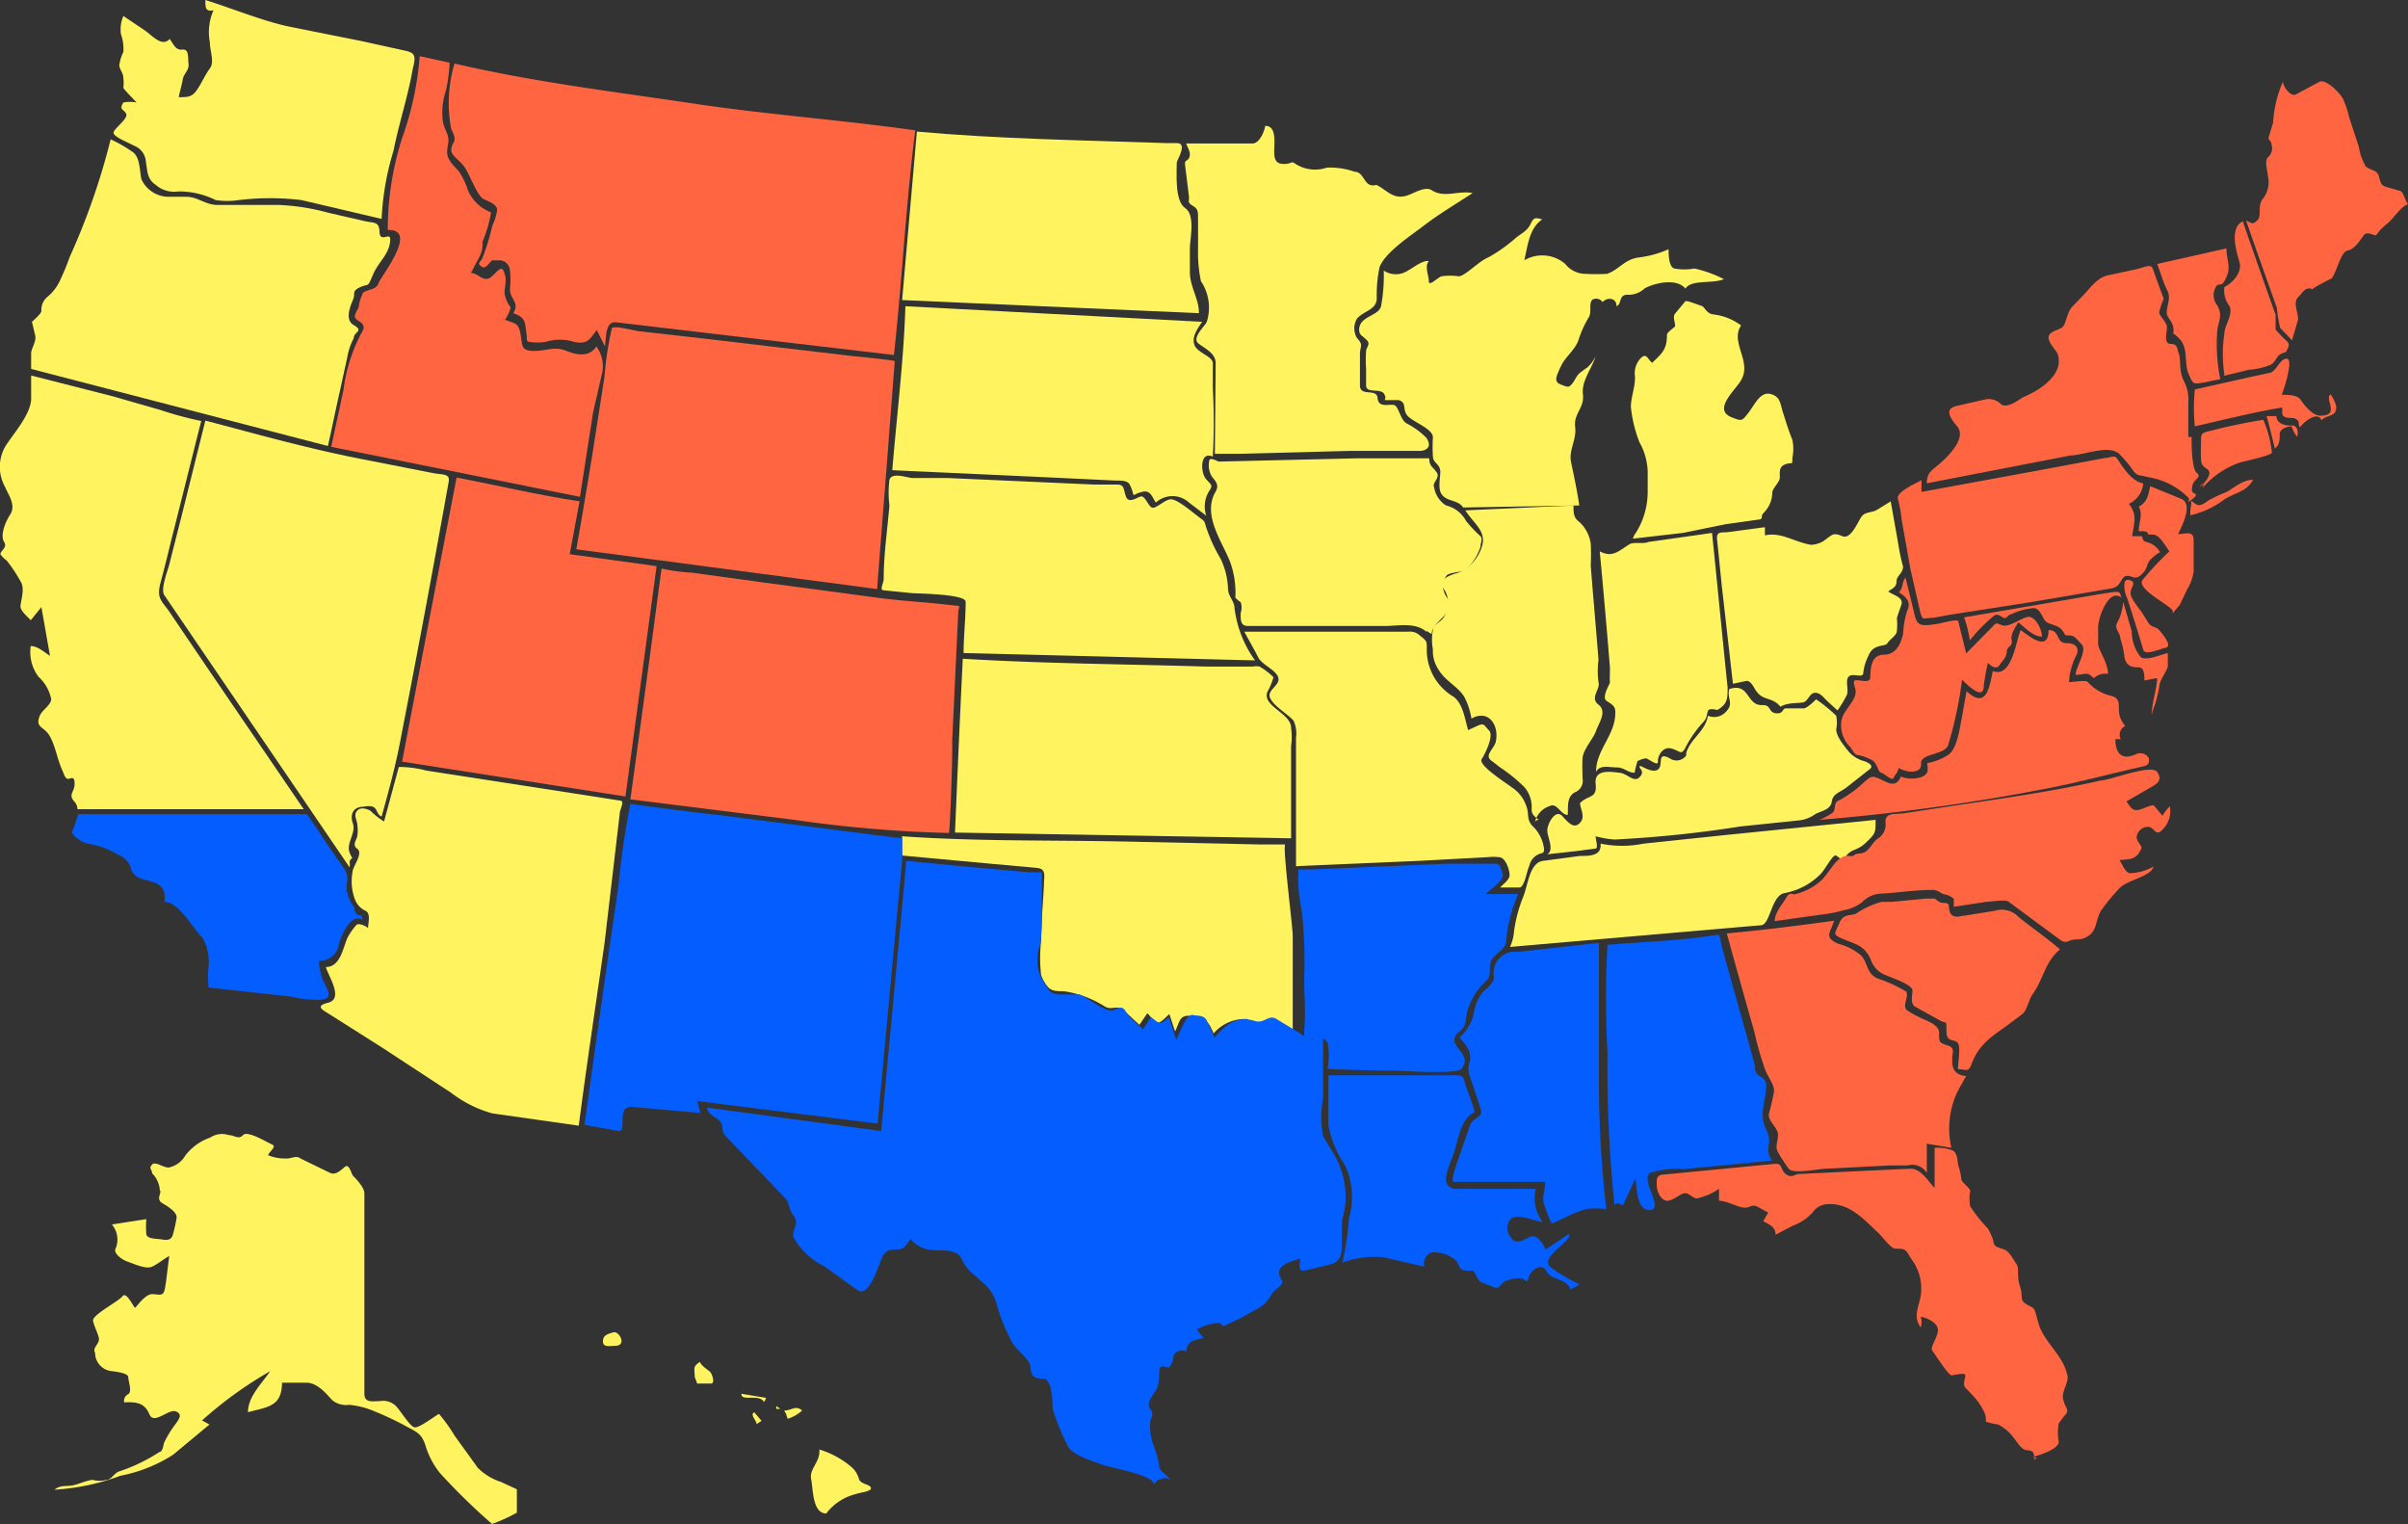 <svg id="circle" xmlns="http://www.w3.org/2000/svg" viewBox="0 0 58.75 37.18">
    <rect x="0" y="0" width="58.75" height="37.18" fill="#333333" stroke="none"/>
    <defs>
        <style>
            .cls-1 {
                fill: #fff460;
            }

            .cls-2 {
                fill: #ff6541;
            }

            .cls-3 {
                fill: #035dff;
            }

            .cls-4 {
                fill: #ff6541;
            }

            .cls-5 {
                fill: none;
            }
        </style>
    </defs>
    <g id="Group_1911" data-name="Group 1911">
        <path id="Path_1483" data-name="Path 1483" class="cls-1"
            d="M12,37.18a15.1,15.1,0,0,1-1.28-1.25,2,2,0,0,1-.35-.67c-.09-.28-.21-.33-.46-.46a7,7,0,0,0-.78-.37,2,2,0,0,0-.62-.16.54.54,0,0,1-.41-.11c-.11-.11-.33-.41-.61-.43H6.87c0,.59-.36.59-.83.72,0-.39.35-.71.54-1a9.73,9.73,0,0,0-1.66,1.2l.18.1-.89.74A3.68,3.68,0,0,1,2.93,36a5.58,5.58,0,0,1-1.61.34c.13-.11.26-.08.41-.1s.34-.12.52-.14a.65.65,0,0,0,.34,0c.11,0,.18-.15.29-.2a4.18,4.18,0,0,0,1-.48c.08,0,.09-.16.12-.24a2.6,2.6,0,0,1,.28-.45c.08-.12.17-.23,0-.3s-.53.33-.64.08-.25-.32-.62-.3a.18.18,0,0,1,.1-.2c.1-.07,0-.31,0-.41s-.25-.13-.38-.15A.45.45,0,0,1,2.31,33c-.08-.13.13-.22.09-.37s-.11-.27-.14-.41.62-.47.72-.6.28.3.31.28.24-.33.41-.33.27.07.31-.12.07-.54.11-.81c-.15.08-.27.19-.42.26s-.44-.07-.59-.12-.36-.21-.3-.32a.57.57,0,0,0-.09-.59l.84-.13a2.16,2.16,0,0,0,0,.36c0,.12.25.12.34.13s.26.07.31-.12a3.53,3.53,0,0,0,.09-.41c0-.13-.18-.25-.35-.35s0-.26-.06-.31a.65.65,0,0,0-.19-.42c0-.1-.09-.11,0-.21s.32.12.45.06a.6.6,0,0,0,.36-.28,1.3,1.3,0,0,1,.61-.44.51.51,0,0,1,.45-.06c.14,0,.24.12.35,0s.59.18.71.23-.07.17-.1.26a1.09,1.09,0,0,0,.47.08c.1,0,.23-.08.32,0l.72.35c.14.07.27-.07.37-.15s.16.19.19.22.28.27.28.43V34c0,.23.2.18.38.18a.44.44,0,0,1,.4.13c.12.13.34.5.45.51s.44-.24.59-.33a3.94,3.94,0,0,1,.38.53l.57.79a1.41,1.41,0,0,0,.56.34l.39.18v.57a4,4,0,0,1-.56.26C11.91,37.1,12.07,37.16,12,37.18Z"
            transform="translate(0.01)" />
        <path id="Path_1484" data-name="Path 1484" class="cls-1"
            d="M15,32.83c-.13,0-.3.05-.3-.11s.13-.18.26-.22S15.3,32.83,15,32.83Z" transform="translate(0.01)" />
        <path id="Path_1485" data-name="Path 1485" class="cls-1"
            d="M17.32,33.75H17l-.06-.16c0-.21-.06-.25.13-.37,0,.07.19.2.24.24S17.46,33.77,17.32,33.75Z"
            transform="translate(0.01)" />
        <path id="Path_1486" data-name="Path 1486" class="cls-1"
            d="M18.63,34.2c-.12-.21-.57,0-.55-.2l.6.1A.31.31,0,0,1,18.63,34.2Z" transform="translate(0.01)" />
        <path id="Path_1487" data-name="Path 1487" class="cls-1" d="M18.45,34.74c0-.09-.17-.22-.06-.29l.18.21Z"
            transform="translate(0.01)" />
        <path id="Path_1488" data-name="Path 1488" class="cls-1"
            d="M19.17,34.49l-.05-.08c.18,0,.29-.14.44,0a.94.94,0,0,1-.35.2A.56.56,0,0,1,19.17,34.49Zm-.24-.19.1.07h-.1Z"
            transform="translate(0.01)" />
        <path id="Path_1489" data-name="Path 1489" class="cls-1"
            d="M20.15,36.92c-.34,0-.32-.59-.37-.84s.23-.42.2-.72a2.16,2.16,0,0,1,.81.45.61.61,0,0,1,.16.28c.05.12.28.12.29.21s-.29.11-.38.15a1.28,1.28,0,0,0-.71.47Z"
            transform="translate(0.01)" />
        <path id="Path_1490" data-name="Path 1490" class="cls-1"
            d="M7.34,4.88a6.44,6.44,0,0,0-1.52,0,1.82,1.82,0,0,1-.57,0,2,2,0,0,0-.91-.21.68.68,0,0,1-.55-.16c-.21-.14-.2-.32-.24-.56a.45.45,0,0,0-.3-.4c-.1-.06-.49-.21-.49-.31s.36-.34.31-.46S2.88,2.69,3,2.5a.86.86,0,0,1,.32,0C3.26,2.43,3,2.17,3,2.14a.91.91,0,0,0,0-.23c0-.13-.08-.19-.1-.31A1,1,0,0,1,3,1.27,1.09,1.09,0,0,0,2.94.83.83.83,0,0,1,3,.39l.52.35c.18.12.42.42.61.21.09.12.14.28.31.26s.13.2.15.35-.12.24-.14.37-.07.29-.1.44c.22,0,.32,0,.44-.17s.2-.37.32-.53,0-.42,0-.64A1.31,1.31,0,0,1,5.2.25C5,.29,5,.19,5,0c.67.21,1.34.49,2,.64L8.8,1l1,.22c.29.06.36.09.26.46-.11.65-.33,1.3-.47,2A6.72,6.72,0,0,0,9.3,5.34Z"
            transform="translate(0.01)" />
        <path id="Path_1491" data-name="Path 1491" class="cls-1"
            d="M.75,9V8.62c0-.12.13-.28.1-.43L.77,7.85S1,7.65,1,7.59a.42.42,0,0,1,.16-.36,1.1,1.1,0,0,0,.29-.38,5.89,5.89,0,0,0,.24-.58,16.81,16.81,0,0,0,1-2.87,3.2,3.2,0,0,1,.51.29c.21.12.19.44.24.68a.73.73,0,0,0,.63.43h.46C4.82,4.8,5,5,5.3,5c.5,0,1,0,1.5,0A5.36,5.36,0,0,1,8,5.19l.87.2c.25.06.37,0,.38.27s.26,0,.26.17c0,.36-.28.54-.42.87s-.09.21-.3.3-.14.15-.17.26-.26.52,0,.67,0,.16,0,.32a1.6,1.6,0,0,0-.16.48l-.18.82c-.1.44-.19.89-.29,1.33Z"
            transform="translate(0.01)" />
        <path id="Path_1492" data-name="Path 1492" class="cls-1"
            d="M4,14.52c-.1-.14.08-.59.12-.75l.34-1.34L5,10.26c1.25.33,2.5.68,3.77.93l1.78.35c.26.05.44,0,.38.25Q10.38,14.87,9.77,18c-.12.65-.29,1.28-.47,1.92-.12-.05-.1-.19-.21-.24a.45.45,0,0,0-.23,0c-.25,0-.34.18-.26.41s-.17.48-.08.71.09.05,0,.21a.88.88,0,0,1,0,.15Z"
            transform="translate(0.01)" />
        <path class="cls-1"
            d="M7.4,19.74H1.88a.29.29,0,0,0-.07-.18c-.17-.18,0-.23,0-.44S1.72,19,1.65,19s-.1-.12-.14-.21c-.12-.26-.17-.6-.31-.84s-.36-.19-.24-.49c.06-.14.27-.26.28-.4a1,1,0,0,0-.31-.55,1,1,0,0,1-.19-.75c.17,0,.33.15.47.24L1,14.81l-.26.32c-.07-.08-.25-.22-.25-.34s.12-.43,0-.61a3.48,3.48,0,0,0-.34-.51A.54.54,0,0,1,0,13.52c0-.09.18-.16.09-.3s0-.44.15-.67-.06-.5-.12-.66a1,1,0,0,1,0-1c.2-.32.6-.75.63-1.14V9.16l2,.51L3.9,10a8.68,8.68,0,0,0,1,.27c-.24.94-.47,1.88-.71,2.82-.09.37-.18.74-.28,1.11s0,.44.19.69C5.18,16.49,6.29,18.11,7.4,19.74Z"
            transform="translate(0.01)" />
        <path id="Path_1494" data-name="Path 1494" class="cls-1"
            d="M12,27.16a2.94,2.94,0,0,1-1-.5L9.29,25.54l-1.36-.86c-.18-.11-.14-.17.07-.22.38-.1,0-.65-.06-.87.36,0,.42-.48.53-.72a1.61,1.61,0,0,1,.21-.3c.05-.06.21,0,.29.07,0-.13.08-.37-.08-.43a.49.49,0,0,1-.24-.27,1.24,1.24,0,0,1-.06-.66c0-.14.27-.46.12-.57s0-.23,0-.34a.89.89,0,0,0,0-.23c0-.13-.11-.26,0-.37s.29,0,.31,0a1.82,1.82,0,0,0,.34.27l.36-1.33a2.59,2.59,0,0,1,.68.09l3.56.55,1.15.18c.14,0,0,.21,0,.32L14.74,23c-.21,1.48-.44,3-.63,4.46Z"
            transform="translate(0.01)" />
    </g>
    <g id="Group_1912" data-name="Group 1912">
        <path id="Path_1495" data-name="Path 1495" class="cls-2"
            d="M8.07,10.9l.3-1.38A4,4,0,0,1,8.8,8.14c.09-.14.09-.22-.06-.31s-.09-.16,0-.33a.85.85,0,0,1,.09-.31c0-.13.33-.09.39-.27s1-1.33.23-1.31A7.38,7.38,0,0,1,9.8,3.37a7.6,7.6,0,0,0,.43-2l.73.16a4,4,0,0,1-.09.68A1.69,1.69,0,0,0,10.8,3a2,2,0,0,0,.1.26c.07.21,0,.25,0,.46s.22.37.3.48a1.85,1.85,0,0,1,.21.45,1,1,0,0,0,.56.53,3,3,0,0,1-.21.72.65.65,0,0,1-.07.36l-.21.4c.16,0,.25.17.41.14s.34-.44.41-.12c.06.12,0,.33,0,.47a.73.73,0,0,0,.15.35.91.91,0,0,1-.14.3c.25.1.33.07.38.35s0,.41.33.41.49-.12.79,0,.57.14.73-.11a.83.83,0,0,1,.15.61l-.23,1-.32,2.06Z"
            transform="translate(0.01)" />
        <path id="Path_1496" data-name="Path 1496" class="cls-2"
            d="M14.05,13.4c.14-.78.27-1.57.4-2.36l.29-1.86A7.82,7.82,0,0,1,14.92,8c.09-.06.56.07.66.08l1.59.18,3.65.43c.05,0,1,.1,1,.12l-.12,1.56c-.1,1.33-.21,2.67-.31,4Z"
            transform="translate(0.01)" />
        <path id="Path_1497" data-name="Path 1497" class="cls-2"
            d="M15,7.86c-.25,0-.22.41-.25.59l-.2-.4c-.17.22-.22.36-.55.29a1.19,1.19,0,0,0-.7,0,1.27,1.27,0,0,1-.39,0c-.09,0-.06-.1-.07-.17-.05-.29,0-.42-.33-.53.17-.26-.08-.34-.08-.59a1.77,1.77,0,0,0,0-.46.26.26,0,0,0-.27-.24H12c-.08.06-.16.22-.25.16s-.1-.07,0-.19A5.34,5.34,0,0,0,12,5.51a1.42,1.42,0,0,0,.11-.33c.06-.19-.2-.26-.33-.33s-.28-.46-.41-.7S11,3.82,11,3.66s.12-.2.07-.34A.87.87,0,0,0,11,3.15a3.34,3.34,0,0,1,.08-1.6C13,2,15,2.24,17,2.54c1.77.26,3.55.39,5.32.64C22.09,5,22,6.84,21.8,8.66Z"
            transform="translate(0.01)" />
        <path id="Path_1498" data-name="Path 1498" class="cls-2"
            d="M9.8,18.58q.66-3.46,1.33-6.93c1,.19,2,.43,3,.58l-.24,1.29,2.12.29q-.38,2.8-.76,5.62Z"
            transform="translate(0.01)" />
        <path id="Path_1499" data-name="Path 1499" class="cls-2"
            d="M23.14,20.32A31.77,31.77,0,0,1,19.37,20l-4-.5c.26-1.88.51-3.75.76-5.63a4.54,4.54,0,0,0,.74.1l1.75.24,2.77.37c.44.06.88.09,1.32.13l.66.07c.05,0,0,.09,0,.14l-.15,3.18C23.24,18.2,23.17,20.32,23.14,20.32Z"
            transform="translate(0.01)" />
    </g>
    <g id="Group_1913" data-name="Group 1913">
        <path id="Path_1500" data-name="Path 1500" class="cls-1"
            d="M22,7.32l.36-4.11c2,.18,4,.21,6.06.28h.28c.28,0,0,.42,0,.48,0,.29-.05.94.21,1.11s.1.82.11,1v.56c0,.36.23.66.22,1Z"
            transform="translate(0.01)" />
        <path id="Path_1501" data-name="Path 1501" class="cls-1"
            d="M29,12.26a.6.6,0,0,0-.81,0c-.09-.13-.13-.32-.34-.26s-.13.07-.21.07a.88.88,0,0,0-.1-.27c-.08-.1-.28-.07-.39-.08l-1.9-.09-3.49-.16c.11-1.34.28-2.69.32-4l7.24.38c-.1.15-.26.36-.19.56s.45.28.45.45v.61a15.51,15.51,0,0,1,0,1.67c-.32-.15-.3.39-.17.54s.17.15.1.27a.71.71,0,0,0-.09.63Z"
            transform="translate(0.01)" />
        <path id="Path_1502" data-name="Path 1502" class="cls-1"
            d="M23.5,15.93c0-.42.05-.83.05-1.25,0-.19-1.18-.2-1.3-.21l-.7-.07c-.11,0,0-.18,0-.27,0-.6.09-1.2.14-1.8a2.56,2.56,0,0,1,0-.62c.05-.2.42-.06.55-.05h.85l3.59.16h.55c.2,0,.16.09.23.29s.29,0,.38,0,.16.22.25.27.32-.2.47-.2.48.28.65.41.16.1.2.25a4,4,0,0,0,.36.79,1.82,1.82,0,0,1,.18.72c0,.2.16.31.16.49a2.76,2.76,0,0,0,.5,1.27Z"
            transform="translate(0.01)" />
        <path id="Path_1503" data-name="Path 1503" class="cls-1"
            d="M23.29,20.31c.06-1.41.12-2.83.19-4.24,2,.12,3.95.13,5.92.19h1.16a.43.43,0,0,1,.16,0,1.7,1.7,0,0,1,.34.26,1.61,1.61,0,0,1-.15.36c-.13.35.59.52.58.88a1.62,1.62,0,0,1,0,.44v2.25Z"
            transform="translate(0.01)" />
        <path id="Path_1504" data-name="Path 1504" class="cls-1"
            d="M37.06,21.65h-.47c.07-.08.22-.18.23-.29s-.09-.45-.26-.45a1.22,1.22,0,0,0-.27,0L34.61,21l-3,.13V18a.76.76,0,0,0-.06-.42c-.15-.17-.48-.35-.57-.55s.24-.3.2-.49-.4-.32-.49-.5-.23-.42-.34-.63h4a.35.35,0,0,1,.29.1c.18.14.16.14.16.37A1.33,1.33,0,0,0,35.46,17c.23.18.27.55.35.81l.24-.11c.16-.07.15,0,.27.12s-.08.54-.18.7.71.65.82.75a.86.86,0,0,1,.26.37c.09.21,0,.34.16.51a.91.91,0,0,1,.28.55c0,.09,0,.1-.11.13a.4.4,0,0,0-.25.3C37.25,21.2,37.19,21.65,37.06,21.65Z"
            transform="translate(0.01)" />
        <path id="Path_1505" data-name="Path 1505" class="cls-1"
            d="M29.65,8.86c0-.24-.25-.35-.42-.48s.14-.41.2-.52a1.15,1.15,0,0,0-.14-1,3.43,3.43,0,0,1-.07-.78v-.7c0-.24,0-.28-.13-.36S29,4.92,29,4.81L28.9,4c0-.11.07-.06.11-.17s-.05-.24-.08-.33l1.2,0h.42c.13,0,.26-.19.31-.43.24,0,.23.3.22.53s0,.4.23.4.16-.09.29,0a.89.89,0,0,0,.76.09,1.76,1.76,0,0,1,.68.1c.25,0,.22.41.53.32.28.14.42.38.78.25.16-.06.42-.22.57-.12.31.2.65,0,1,.07-.4.26-.82.51-1.2.8s-.92.64-1.07,1a3.21,3.21,0,0,0-.07.76c0,.29-.3.3-.48.5a.46.46,0,0,0,0,.48c.17.18.06.19.07.43V9.4c0,.29.41.06.43.31s.28.14.4.17.15.36.31.45a1.85,1.85,0,0,1,.48.35c.15.22,0,.32-.17.32H32.89l-2.66.07h-.6Z"
            transform="translate(0.01)" />
        <path id="Path_1506" data-name="Path 1506" class="cls-1"
            d="M34.8,15.42c-.27-.25-.71-.15-1-.15H30.44c-.19,0-.18-.14-.18-.32a.39.39,0,0,0,0-.26.69.69,0,0,1-.13-.11A2.22,2.22,0,0,0,30,13.7c-.21-.52-.68-1.15-.35-1.71.09-.16,0-.25-.09-.36a.52.52,0,0,1-.07-.37c0-.14.2,0,.24,0l3.38-.08h1.75c0,.19.08.2.18.34s-.12.25-.06.37a.64.64,0,0,0,.29.44.75.75,0,0,1,.49.38,3.06,3.06,0,0,0,.35.37c.06.06,0,.18,0,.26a1.28,1.28,0,0,1-.31.51c-.11.13-.37.09-.51.18a.45.45,0,0,0,0,.54c.26.4-.37.57-.37.9C34.71,15.34,34.8,15.38,34.8,15.42Z"
            transform="translate(0.01)" />
        <path id="Path_1507" data-name="Path 1507" class="cls-1"
            d="M35.69,12.38c-.13-.18-.33-.14-.48-.27s-.09-.36-.08-.58-.18-.22-.18-.4a3.53,3.53,0,0,1,0-.46c0-.22-.51-.38-.63-.54s0-.31-.21-.37h-.26c-.16,0,0,0-.09-.15s-.44,0-.44-.21V9a3.09,3.09,0,0,1,0-.43c0-.11.13-.17,0-.29s-.16-.11-.17-.23c0-.36.51-.33.54-.61a4,4,0,0,0,.06-.84.53.53,0,0,0,.59,0c.12-.06.36-.26.51-.23-.11.12,0,.35,0,.49s.2-.08.31-.12a1.47,1.47,0,0,1,.42,0c.15,0,.49-.37.72-.46a3.87,3.87,0,0,0,.7-.5c.15-.11.26-.16.34-.33s.13-.13.28-.1c-.31.21-.35.6-.44,1a.86.86,0,0,1,1,.09.63.63,0,0,0,.49.24,4.69,4.69,0,0,0,.53,0c.29-.1.43-.36.78-.4a2.57,2.57,0,0,0,.72-.2c0,.11,0,.43.14.47a1.35,1.35,0,0,0,.49,0,3,3,0,0,1,.72.26c-.28.12-.79,0-.94.23-.22-.27-.78-.13-1,0a.56.56,0,0,1-.41.15c-.23,0-.13.22-.27.28,0-.22-.24-.22-.34-.1a.19.19,0,0,0-.25-.06h0c-.1.11,0,.32-.1.45a2.61,2.61,0,0,0-.24.54c-.09.25-.32.4-.43.64s-.18.37,0,.44.19.07.26,0,.11-.19.18-.26a2.08,2.08,0,0,1,.2-.15.83.83,0,0,0,.21-.28c-.09.3-.35.6-.31.93s-.23.47-.19.79-.16.57-.1.86.15.7.2,1.06Z"
            transform="translate(0.01)" />
        <path id="Path_1508" data-name="Path 1508" class="cls-1"
            d="M37.53,20c-.12-.11-.18-.12-.17-.31a.74.74,0,0,0-.18-.49,3.87,3.87,0,0,0-.59-.48l-.18-.14c-.23-.14,0-.27.07-.47.1-.41-.17-.82-.59-.58a1.72,1.72,0,0,0-.18-.54c-.16-.25-.46-.38-.62-.65a.81.81,0,0,1-.14-.5,1.24,1.24,0,0,1,0-.47c0-.14.22-.2.28-.34a.6.6,0,0,0,0-.64c-.18-.27.14-.36.34-.42a1,1,0,0,0,.53-.52c.22-.46-.12-.63-.36-1l2.64-.12c0,.19,0,.3.15.41a.88.88,0,0,1,.27.52,4.69,4.69,0,0,1,0,.53c.06.77.13,1.54.19,2.31a2,2,0,0,0,0,.54c.05.18-.22.38,0,.55s0,.46-.06.64-.32.46-.33.67,0,.33,0,.49a.3.3,0,0,1-.19.34c-.19.11-.16.31-.17.55-.17,0-.26-.3-.43-.22a.54.54,0,0,0-.37.39A.1.1,0,0,1,37.53,20Z"
            transform="translate(0.01)" />
        <path id="Path_1509" data-name="Path 1509" class="cls-1"
            d="M39.87,18.85c-.17,0-.25-.13-.44-.13s-.41-.07-.5.11c0-.55.48-.9.47-1.46,0-.14-.07-.18-.21-.27s.09-.43.08-.46,0-.23,0-.34c-.08-1-.16-1.9-.25-2.85.31.16.45,0,.72-.17.1-.07.35,0,.47-.06L41.76,13c.13,1.26.25,2.52.38,3.77,0,.28,0,.4-.25.55-.35-.08-.17.09-.33.28a2.85,2.85,0,0,0-.43.6c-.12.25-.14.12-.36.06s-.34.19-.33.32-.24-.08-.29-.08a.52.52,0,0,0-.21.07A2.86,2.86,0,0,0,39.87,18.85Z"
            transform="translate(0.01)" />
        <path id="Path_1510" data-name="Path 1510" class="cls-1"
            d="M39.9,13a1.88,1.88,0,0,0,.29-1v-.39a1.56,1.56,0,0,0-.2-.82,3.28,3.28,0,0,1-.21-.86c0-.24.11-.5.1-.75A.53.53,0,0,1,40,8.76c.16-.18.18,0,.3.09.25-.24.36-.33.36-.68,0-.06.15-.16.19-.2s-.06-.21,0-.31l.25-.3c0-.06.32.08.4.1s.12.19.29.21a1.4,1.4,0,0,1,.68.27c-.28.4.27.88,0,1.33-.1.21-.72.72-.23.91.25.1.25.09.4-.1s.29-.53.54-.47.24.23.31.45.14.45.23.67a1.09,1.09,0,0,1,0,.44c0,.2,0,.09-.18.16s-.11.25-.13.35-.18.24-.18.34a.71.71,0,0,1-.23.51c-.05.08,0,.12-.07.14l-.85.12L41.05,13l-1.22.14A.37.37,0,0,1,39.9,13Z"
            transform="translate(0.01)" />
        <path id="Path_1511" data-name="Path 1511" class="cls-1"
            d="M44.58,17.11c-.08-.07-.17-.21-.3-.21s-.17.17-.26.22-.4,0-.59.12c-.21-.25-.41-.13-.59-.38-.06-.08-.12-.25-.24-.25l-.33.07L42,14.31l-.12-1.18c0-.18.12-.13.28-.15l.89-.12v.2c.4-.09.73.17,1.13.23a.62.62,0,0,0,.39-.16c.13-.09.16-.14.37-.05s.38-.36.47-.48.25-.09.37-.16l.34-.21c.06.36.13.72.19,1.08a4.64,4.64,0,0,0,.11.51c0,.17-.16.22-.16.37s-.14.18-.2.24c.12.09.38.14.32.32s-.08.22-.11.33a1.61,1.61,0,0,1,0,.31c0,.11-.17.2-.23.3s-.34,0-.46.3a1.21,1.21,0,0,0-.13.42c0,.15-.25,0-.35.09s0,.32-.05.45a2.57,2.57,0,0,1-.23.38Z"
            transform="translate(0.01)" />
        <path id="Path_1512" data-name="Path 1512" class="cls-1"
            d="M37.74,20.84c.18-.11,0-.42,0-.58s.2-.54.37-.35.29.31.43.16,0-.34,0-.48c.21-.21.42-.1.38-.47s.38-.29.58-.27.35.25.49.11,0-.2,0-.26.19.1.35.1c.32,0,0-.51.39-.3a.29.29,0,0,0,.4-.07l0-.06c.1-.35.47-.53.53-.91a.39.39,0,0,0,.46-.12c.17-.18,0-.32.06-.53.51-.17.41.42.82.39.21,0,.13.18.32.2s.15-.12.24-.12H44c.08,0,.3-.22.3-.22a3.72,3.72,0,0,1,.49.4.91.91,0,0,1,0,.33c0,.18.2.41.3.54a.76.76,0,0,0,.39.24s.26.09.13.19l-.57.45c-.19.14-.33.15-.36.35s-.26.22-.4.3a.85.85,0,0,1-.37.15l-1.45.15a29,29,0,0,1-3.08.32,2.33,2.33,0,0,1-.46-.08c0,.09.07.28,0,.3l-.46.06Z"
            transform="translate(0.01)" />
        <path id="Path_1513" data-name="Path 1513" class="cls-1"
            d="M36.83,23.1a1.07,1.07,0,0,0,.1-.39,3.56,3.56,0,0,1,.23-.85c.11-.28.15-.82.48-.86l.9-.12c.24,0,.53,0,.5-.3a2.65,2.65,0,0,0,1.05,0l2-.21L45.75,20c0,.32,0,.33-.23.55s-.33.14-.48.32-.19,0-.27,0-.25.34-.37.46a1.66,1.66,0,0,1-.89.46c-.31.09-.33.76-.55.78l-.81.07Z"
            transform="translate(0.01)" />
        <path id="Path_1514" data-name="Path 1514" class="cls-1"
            d="M31.18,24.92c-.17-.1-.21-.06-.38,0a.4.4,0,0,1-.38-.06,1,1,0,0,0-.82.35c-.13-.3-.18-.36-.51-.42s-.31.13-.43.37c-.05-.14-.09-.28-.14-.42-.08.06-.17.18-.27.21s-.18-.17-.27-.23l-.19.28-.37-.34c-.17-.17-.29,0-.48-.11a2.52,2.52,0,0,0-1-.37c-.16,0-.29,0-.38-.1a.9.9,0,0,1-.17-.3,3.75,3.75,0,0,1,0-.82c0-.46.05-.92.07-1.38,0-.22.07-.39-.19-.41l-1-.09L22,20.87V20.4c1.83.13,3.67.09,5.5.13l3.23.07h.62c-.08,0,.18,2,.18,2.23V25.2Z"
            transform="translate(0.01)" />
    </g>
    <g id="Group_1914" data-name="Group 1914">
        <path id="Path_1515" data-name="Path 1515" class="cls-3"
            d="M14.25,27.44c.27-1.94.54-3.88.83-5.83a19.27,19.27,0,0,1,.29-2c.76.11,1.52.2,2.29.29l3.6.46.74.09V21c-.2,2.1-.39,4.21-.59,6.31v.1L17,26.86l.08.29L15.39,27c-.37,0-.09.62-.31.59Z"
            transform="translate(0.01)" />
        <path id="Path_1516" data-name="Path 1516" class="cls-3"
            d="M28.14,36.21c0-.24-1.1-.41-1.29-.49s-.72-.22-.82-.47a5.72,5.72,0,0,1-.36-.89c0-.15,0-.73-.24-.73s-.28-.08-.3-.29-.37-.41-.47-.64a4.35,4.35,0,0,1-.34-.84c-.11-.41-.28-.51-.6-.79s-.2-.46-.51-.54-.67.08-1-.3c-.12.13-.13.24-.32.25s-.26,0-.35.14-.33,1.07-.63.85l-.81-.58a1.7,1.7,0,0,1-.74-.69c-.08-.18.15-.34,0-.53s-.09-.31-.22-.45l-.74-.77-.69-.72c-.13-.13-.06-.16-.12-.32s-.3-.16-.35-.39l4.25.57c.18-2,.37-3.94.55-5.91L22.1,21l1.23.12,1.76.16h.32v1a4.09,4.09,0,0,1-.05.8,1,1,0,0,0,.05.8c.16.21.14.38.46.38h.44c.15,0,.65.49.88.37s.22,0,.36.18l.33.3.19-.3c.2.15.22.22.44,0l.18.56c.07-.15.24-.64.4-.61s.28,0,.35.15l.18.4c.3-.34.56-.54,1-.4.21.06.32-.16.5-.06l.61.37a.72.72,0,0,0,.28.13c.12-.06.26-.14.26,0V26.8a2.32,2.32,0,0,0,0,.91c.07.14.17.28.25.42a2.07,2.07,0,0,1,.3,1.14,2.1,2.1,0,0,1-.09.5v.57c0,.19,0,.43-.27.5l-.57.14c-.26.07-.18-.1-.18-.28-.22.08-.68.17-.45.52.09.13-.2.23-.26.38a.8.8,0,0,1-.4.36,4.75,4.75,0,0,1-.59.31c-.14.06-.17.13-.25,0a1.29,1.29,0,0,0-.57.16l.16.21c-.23.06-.39.06-.42.33a.23.23,0,0,0-.31.1h0a.44.44,0,0,1-.11.29c-.07,0-.16-.06-.21,0s0,.27-.07.47-.3.37-.18.53,0,.23,0,.35a1.45,1.45,0,0,0,.09.57,2.11,2.11,0,0,1,.13.47c0,.16.24.24.26.35-.14-.1-.18,0-.29,0Z"
            transform="translate(0.01)" />
        <path id="Path_1517" data-name="Path 1517" class="cls-3"
            d="M38.31,31.46c-.1-.29-.46-.21-.59-.45s-.4,0-.44.17-.06,0-.22,0a.8.8,0,0,0-.3.06c-.12,0-.18.22-.29.17l-.29-.11c-.18-.05-.18-.3-.27-.3s-.24,0-.28-.05-.08-.17-.14-.22a.82.82,0,0,0-.56-.18.29.29,0,0,0-.19.35l-1-.23a2.27,2.27,0,0,0-1,.13,6.43,6.43,0,0,0,.16-1.07,1.88,1.88,0,0,0-.08-1.28,2.6,2.6,0,0,1-.42-1v-.9c0-.07,0-.32,0-.32h3.1c.22,0,.18.05.26.28a6.49,6.49,0,0,1,.21.62c-.35.16-.39.65-.51,1s-.36.77,0,.87h2a.94.94,0,0,0,.17.81c-.13,0-.65-.23-.78-.07a.33.33,0,0,0,0,.44c.1.19.28.09.45,0s.3.09.4.3l.57-.38c.12.16-.8.6-.42.83a3.57,3.57,0,0,0,.68.4Z"
            transform="translate(0.01)" />
        <path id="Path_1518" data-name="Path 1518" class="cls-3"
            d="M32.38,26.07a1.67,1.67,0,0,0,0-.63c-.15-.3-.61.14-.57-.3s0-.86,0-1.28a11.38,11.38,0,0,0-.06-1.65,3.72,3.72,0,0,1-.08-1H32l3.27-.14h1.18c.15,0,.14.08.2.24s-.33.41-.41.5h.79a3.63,3.63,0,0,0-.29,1.12c0,.22-.22.29-.34.46s0,.39-.13.52a1.64,1.64,0,0,0-.47.72c-.07.24,0,.41-.25.57-.29.32.37.49.12.84,0,.19-1.42.08-1.62.08S32.38,26.09,32.38,26.07Z"
            transform="translate(0.01)" />
        <path id="Path_1519" data-name="Path 1519" class="cls-3"
            d="M37.69,29.45c-.11-.22,0-.38,0-.62H35.46c-.09,0,.08-.46.09-.5l.31-.89c.06-.17.32-.18.26-.37s-.18-.56-.28-.84a.51.51,0,0,1,0-.3c.08-.27-.08-.43-.24-.62a1.11,1.11,0,0,0,.36-.66,1.09,1.09,0,0,1,.21-.45c.1-.11.26-.2.27-.36a.52.52,0,0,1,.59-.62L39,23V26.5a27.44,27.44,0,0,0,.18,3,1.46,1.46,0,0,0-.51,0,2.72,2.72,0,0,0-.47.19l-.35.16A2.52,2.52,0,0,1,37.69,29.45Z"
            transform="translate(0.01)" />
        <path id="Path_1520" data-name="Path 1520" class="cls-3"
            d="M40.23,29.52c-.31,0-.3-.53-.34-.77l-.3.65c-.06,0-.14-.1-.21,0a33.15,33.15,0,0,1-.17-3.73,22.9,22.9,0,0,1,0-2.62c.89-.08,1.82-.1,2.7-.25.05,0,.07.25.09.3l.22.79c.16.58.33,1.16.49,1.75l.1.37a.24.24,0,0,0,.08.22c.08.05.2.12.19.24,0,.42-.19.68,0,1.08s-.08.46.15.76l-2.17.21a2.22,2.22,0,0,0-.81.09C40,28.8,40.62,29.52,40.23,29.52Z"
            transform="translate(0.01)" />
    </g>
    <g id="Group_1915" data-name="Group 1915">
        <path id="Path_1521" data-name="Path 1521" class="cls-4"
            d="M55.62,8a4.17,4.17,0,0,1-.08-.49l-.28-.79c-.16-.45-.32-.9-.47-1.34.14.06.15.11.27,0s0-.37.14-.53a.66.66,0,0,0,.12-.56c0-.1-.09-.35,0-.45a.28.28,0,0,0,.09-.31c0-.1-.09-.12-.07-.18s.07-.24.11-.36a2.82,2.82,0,0,1,.24-1c0,.12.19.39.32.31L56.57,2c.16-.1.56.31.6.45a1.87,1.87,0,0,1,.13.4l.24.73a1.38,1.38,0,0,0,.17.48c.11.1.28.08.32.24s.06.23.18.26l.31.09c.11,0,.14.24.22.33-.21.08-.36.38-.55.51a1.37,1.37,0,0,0-.23.25c-.09,0-.22-.11-.3,0s-.22.34-.39.37-.25.48-.39.68c0,0-.51.25-.46.27-.18-.08-.23.06-.36.19s0,.38,0,.54l-.15.51Z"
            transform="translate(0.01)" />
        <path id="Path_1522" data-name="Path 1522" class="cls-4"
            d="M54.26,9.14a3.35,3.35,0,0,1,0-1c0-.21.23-.48.12-.68A.63.63,0,0,1,54.26,7c.19-.09.44-.35.37-.6s-.26-.84.08-1c.26.76.53,1.52.8,2.28v.36a3.07,3.07,0,0,0,.25.26c.11.1.08.14,0,.29-.25.06-.19.17-.35.3a1.7,1.7,0,0,1-.55.13l-.62.15Z"
            transform="translate(0.01)" />
        <path id="Path_1523" data-name="Path 1523" class="cls-4"
            d="M53.4,9.15c-.14-.28,0-.64-.24-.89s-.14,0-.14-.19-.08-.23-.15-.37.11-.4,0-.61-.16-.43-.25-.65l1.69-.38c0,.28.12.44,0,.7s-.13.14-.23.2a.39.39,0,0,0,0,.48c.17.29,0,.41,0,.74a4.26,4.26,0,0,0,.08,1.07l-.45.09C53.48,9.38,53.49,9.34,53.4,9.15Z"
            transform="translate(0.01)" />
        <path id="Path_1524" data-name="Path 1524" class="cls-4"
            d="M56.07,10.29c-.08-.14-.19-.07-.31-.11s-.08-.1-.09-.24c-.72.12-1.42.3-2.13.46a4.47,4.47,0,0,1,0-.9l1.34-.3.46-.1c.18,0,.26-.35.44-.35s-.07.76-.12.88c.13,0,.37,0,.45.11s.28.4.49.4c.5,0,.09-.41.25-.52a.83.83,0,0,1,.14.3c0,.26-.2.18-.36.33-.1-.24-.45.06-.53.18A.35.35,0,0,1,56.07,10.29Z"
            transform="translate(0.01)" />
        <path id="Path_1525" data-name="Path 1525" class="cls-4"
            d="M55.29,10.15h.24c0,.19.23.24.38.23s.16.22.12.27a.85.85,0,0,1-.13-.25c-.1,0-.29.06-.29.19s0,.27-.12.35C55.42,10.65,55.36,10.4,55.29,10.15Z"
            transform="translate(0.01)" />
        <path id="Path_1526" data-name="Path 1526" class="cls-4"
            d="M53.66,11.86h0c.07,0,.26-.24.23-.35s-.19-.08-.2-.3,0-.3,0-.46,0-.19.23-.24c.42-.11.86-.2,1.29-.27a2.78,2.78,0,0,1,.21.8c0,.07-.7.22-.77.24a2.12,2.12,0,0,0-.93.63S53.83,11.69,53.66,11.86Z"
            transform="translate(0.01)" />
        <path id="Path_1527" data-name="Path 1527" class="cls-4"
            d="M53.45,12.32v-.11c.19.17.23.13.42,0a3.37,3.37,0,0,1,.45-.21c.14-.08.43-.32.64-.29-.19.31-.42.29-.71.48a2.2,2.2,0,0,1-.82.38A1,1,0,0,1,53.45,12.32Zm-.05-.16a1.77,1.77,0,0,0-1-.52c-.24-.07-.26,0-.4-.21a2.69,2.69,0,0,0-.27-.32c-.24-.3-.9,0-1.22,0L47,11.79c0-.28.14-.32.35-.51s.62-.61.39-.88-.28-.44,0-.5l.7-.16a.42.42,0,0,1,.37.12c.16.12.44-.12.56-.18.34-.14.87-.47.85-.89,0-.24-.17-.29-.24-.5s.26-.23.34-.32.1-.35.23-.49l.28-.29c.17-.18.33-.41.57-.47l.7-.15c.23-.05.37-.15.42,0s.17.48.26.72a1.56,1.56,0,0,0-.11.33c0,.08.19.25.19.36s-.09.41.09.41.15.12.2.24,0,.44.12.66a1,1,0,0,1,.11.54v.83h.08c0,.18,0,.77.13.88s-.08.14-.11.31,0,.15.07.2-.12.15-.17.2Z"
            transform="translate(0.01)" />
        <path id="Path_1528" data-name="Path 1528" class="cls-4"
            d="M46.6,13.88l-.21-1.18a3.53,3.53,0,0,0-.1-.55c0-.18.5-.38.58-.44V12l2.94-.54,1.55-.29c.1,0,.21-.07.27,0s.33.58.65.62a.6.6,0,0,1-.35.5c.21.27.13.46.08.79h.22c.06,0,0,.11.12.14a.51.51,0,0,1,.34.25,1,1,0,0,0-.25.2c-.07.09-.07.21-.15.29s-.15.17-.29.11c-.3-.11-.2.23-.48.28l-2.05.35-1.93.3-.37.07c-.26,0-.27.09-.33-.14Z"
            transform="translate(0.01)" />
        <path id="Path_1529" data-name="Path 1529" class="cls-4"
            d="M46.18,19c-.1,0-.19-.11-.29-.15s-.06-.15-.2-.29a1.13,1.13,0,0,0-.36-.14c-.11,0-.13-.12-.2-.2a.74.74,0,0,1-.22-.56c0-.25.21-.41.31-.62s0-.27,0-.4.39.08.4-.11,0-.56.34-.56.42-.36.46-.49a2.35,2.35,0,0,1,.1-.58c.1-.19,0-.33-.2-.45.11-.11.07-.25.16-.36l.18.73c.09.38.08.48.52.41.1,0,.57-.15.59-.07.06.26.13.52.19.78l.6-.61c.13-.13.1-.15.27-.08s.46-.17.63-.2.34.26.35.48c-.22,0-.41-.22-.58-.35-.07.13-.19.28-.16.44s-.11.13-.12.28-.1.21-.18.33-.22,0-.28-.06a5,5,0,0,0-.1.56c0,.37-.38,0-.53-.15a9.69,9.69,0,0,1-.34,1.6c-.1.25-.68.19-.66.45s-.37.22-.55.1c0,.09-.09.18-.14.27S46.2,18.93,46.18,19Z"
            transform="translate(0.01)" />
        <path id="Path_1530" data-name="Path 1530" class="cls-4"
            d="M44.38,20a1.74,1.74,0,0,0,.33-.18c.08-.09,0-.25.16-.3a2.9,2.9,0,0,0,.6-.44c.16-.13.18-.17.38-.08s.39.24.52-.06c.14.09.64.08.65-.15s-.06-.16.07-.19a1.43,1.43,0,0,0,.44-.19c.21-.15.27-.63.32-.88l.12-.67c.49.46.56-.11.64-.49.47.18.56-.73.68-1,.27.2.68.52.68,0,.29,0,.17.32.44.32s.31.16.23.31a1.6,1.6,0,0,0-.17.64c.11,0,.42-.06.46,0a1.08,1.08,0,0,0,.55.33c.31.07.15.3.24.54a.82.82,0,0,0,.12.2.24.24,0,0,0-.11.32v0h-.13c0,.3.12.54.5.37a.24.24,0,0,1,.32.1v.05c0,.05,0,.12-.16.15-.81.18-1.6.4-2.41.55A50.42,50.42,0,0,1,44.38,20Z"
            transform="translate(0.01)" />
        <path id="Path_1531" data-name="Path 1531" class="cls-4"
            d="M50.15,22.85,49,22c-.09-.07-.44,0-.55,0l-.79.12v-.19a.43.43,0,0,0-.21-.11c-.09,0-.18-.13-.35-.11-.41,0-.81.07-1.22.09a.68.68,0,0,0-.46.21,1,1,0,0,1-.43.19,3.35,3.35,0,0,1-.55.11l-1.15.16c0-.21.18-.4.28-.57s.14-.06.23-.09a1.5,1.5,0,0,0,.6-.31c.17-.14.32-.46.5-.57s.25,0,.33-.07.2,0,.32-.12.15-.21.25-.28a.4.4,0,0,0,.19-.41c0-.24.24-.18.45-.21l1.38-.21c1.15-.17,2.28-.33,3.42-.59.22,0,1.24-.41,1.38-.21s0,.29-.16.38l-.59.34c.14.19.16.26.39.18,0,0,.25-.11.28-.08l.21.25a1,1,0,0,1,.18-.23.63.63,0,0,1-.12.5c-.24.31-.23,0-.42,0a.28.28,0,0,0-.27.26c0,.08.13.22.12.25-.11.29-.27.28-.54.3.06.09.13.28.24.32a1.22,1.22,0,0,0,.59-.16c-.06.25-.67.33-.84.54a4.63,4.63,0,0,0-.4.48c-.17.2-.12.51-.33.66s-.33.06-.48.13S50.28,22.94,50.15,22.85Z"
            transform="translate(0.01)" />
        <path id="Path_1532" data-name="Path 1532" class="cls-4"
            d="M47,28.61a.42.42,0,0,0-.47-.18H46.1l-1.56.08c-.16,0-.81.14-.91,0a4.53,4.53,0,0,1-.26-.4c-.08-.14,0-.26,0-.43s-.26-.34-.22-.51.09-.35.12-.53-.18-.39-.25-.65a7.84,7.84,0,0,1-.23-.83c-.23-.8-.45-1.59-.67-2.39.88-.08,1.75-.19,2.62-.31-.1.31-.25.4.09.56a1.4,1.4,0,0,1,.57.29c.17.2.13.44.4.56a3.42,3.42,0,0,1,.7.32c.06.13-.09.33,0,.44a1.69,1.69,0,0,0,.29.17c.18.1.51.18.51.4s0,.24.2.3.12.17.12.33,0,.39.34.42c-.08.14-.16.28-.23.42A2.1,2.1,0,0,0,47.6,28l-.6-.1v.71Z"
            transform="translate(0.01)" />
        <path id="Path_1533" data-name="Path 1533" class="cls-4"
            d="M49.62,35.6c0-.14,0-.21-.16-.22s-.25-.2-.35-.32a1.1,1.1,0,0,0-.37-.31,1.63,1.63,0,0,1-.3-.07.46.46,0,0,0-.07-.29,1.48,1.48,0,0,0-.25-.35l-.18-.19c-.07-.08,0-.22,0-.3s-.27,0-.34,0-.42-.54-.47-.61.11-.28.14-.46-.21-.32-.42-.36a.39.39,0,0,1,0,.26c-.19-.26-.05-.49,0-.76a1.19,1.19,0,0,0-.23-.91c-.14-.24-.13-.25-.41-.25-.12-.05-.27-.26-.37-.36-.38-.36-.75-.79-1.32-.72a.46.46,0,0,0-.3.19,1.18,1.18,0,0,1-.49.33l-.42.22c0-.2-.16-.25-.3-.33l.12-.21-.22-.12c-.18-.11-.19,0-.35,0s-.41-.16-.63-.17V29a1.49,1.49,0,0,1-.48.22c-.12.06-.2-.08-.32-.11s-.27.16-.44.18-.28-.22-.28-.39,0-.24.2-.25l2.7-.26c.18,0,.11.14.25.25s.23,0,.31,0l1.43-.07,1.3-.06c.26,0,.42.29.59.47V28a1.09,1.09,0,0,1,.43.06c.15.06.12.32.16.41a1.27,1.27,0,0,1,.06.28c0,.1.22.22.22.31a.92.92,0,0,0,0,.37,3.9,3.9,0,0,0,.43.54,1.22,1.22,0,0,1,.14.33c0,.13.17.14.28.19s.21.25.28.35,0,.29.08.53,0,.32.11.41.21.09.25.18.07.25.11.37c.14.42.59.75.68,1.19.08.17-.15.42-.09.63s.14.24.07.34a2.5,2.5,0,0,0-.18.23,1.14,1.14,0,0,0,0,.45c0,.18-.46.32-.59.36S49.8,35.54,49.62,35.6Z"
            transform="translate(0.01)" />
        <path id="Path_1534" data-name="Path 1534" class="cls-4"
            d="M47.76,26.08c0-.16.07-.51,0-.63s-.28,0-.28-.29,0-.19-.13-.25l-.63-.35c-.13-.07-.07-.26-.07-.4s-.49-.3-.62-.36a.61.61,0,0,1-.4-.4c-.15-.32-.32-.35-.64-.48s-.23-.14-.13-.39.26-.18.41-.24A2.05,2.05,0,0,1,45.9,22h.24l.85-.08h.21s.09.09.15.1.16,0,.18.05,0,.22.11.27.18,0,.26,0l.75-.12a.57.57,0,0,1,.6.16c.34.27.7.52,1,.78-.37.3-.41.75-.68,1.11-.08.12-.13.38-.23.46l-.28.21c-.19.15-.41.28-.59.45a1.42,1.42,0,0,0-.39.6C48,26.14,48,26.1,47.76,26.08Z"
            transform="translate(0.01)" />
        <path id="Path_1535" data-name="Path 1535" class="cls-4"
            d="M52.49,17.42c0-.29.12-.58.13-.88l-.31.06c0-.1,0-.32-.13-.32s-.32,0-.36-.27a2.26,2.26,0,0,0-.1-.44c0-.14-.15-.23-.08-.37a1.2,1.2,0,0,0,.15-.52l.21.72a1,1,0,0,0,.22.63c.14.1.51-.07.66-.1v.31c0,.1-.16.29-.2.45a3,3,0,0,1-.2.73C52.49,17.33,52.52,17.36,52.49,17.42Zm-1.42-.88c-.18-.18-.21-.07-.44-.08,0-.17.29-.6.15-.74s-.17-.22-.31-.22-.06,0-.18-.14-.34-.11-.42-.24-.14-.32-.31-.28a1.5,1.5,0,0,0-.51.15c-.07,0-.1.12-.18.08s-.13-.11-.23-.05a4.18,4.18,0,0,0-.59.6,2.87,2.87,0,0,0-.14-.56l1.93-.33,1.34-.23.39-.06c.15,0,.13,0,.18.14-.31-.25-.57.49-.57.72v.41c0,.14.25.47.24.73a.41.41,0,0,0-.34.1h0Z"
            transform="translate(0.01)" />
        <path id="Path_1536" data-name="Path 1536" class="cls-4"
            d="M52.28,15.85c-.12-.41-.25-.82-.38-1.23a.79.79,0,0,1-.08-.3c0-.11,0-.21.15-.16s0,.18,0,.31.23.4.29.49l.15.24c.06.1.19.09.25.16s.35.4.17.44S52.33,16,52.28,15.85Z"
            transform="translate(0.01)" />
        <path id="Path_1537" data-name="Path 1537" class="cls-4"
            d="M53,14.9c-.06-.14-.94-.55-.72-.77a6.86,6.86,0,0,1,.64-.68c-.1-.12-.23-.41-.41-.41l-.11,0c0-.1-.16-.08-.23-.08,0-.21.11-.42,0-.6.22-.12.23-.28.28-.5l.76.31c.3.13,0,.69-.08.86.19,0,.38-.1.38.15v.76a1.11,1.11,0,0,1-.16.44l-.18.38s-.17.19-.17.21Z"
            transform="translate(0.01)" />
    </g>
    <path class="cls-5"
        d="M8.83,22.44c-.29-.17-.51.38-.57.59a.48.48,0,0,1-.49.41,1.8,1.8,0,0,0,.09.45c.08.2.33.5-.1.5a3.08,3.08,0,0,1-.68-.08l-2-.22a2.35,2.35,0,0,1,0-.53,1.2,1.2,0,0,0-.14-.67C4.66,22.6,4.35,22,4,22c.06-.41-.18-.46-.51-.55a.42.42,0,0,1-.29-.21.51.51,0,0,0-.33-.39,2,2,0,0,0-.74-.27c-.09,0-.42-.21-.38-.3a1.94,1.94,0,0,0,.16-.48H7.44l.41.61c.18.25.35.51.53.77s0,.41.09.61a.76.76,0,0,0,.17.35.18.18,0,0,0,.06.16C8.76,22.35,8.84,22.29,8.83,22.44Z"
        transform="translate(0.01)" />
    <g id="Mask_Group_4" data-name="Mask Group 4">
        <path class="cls-3"
            d="M8.83,22.44c-.29-.17-.51.38-.57.59a.48.48,0,0,1-.49.41,1.8,1.8,0,0,0,.09.45c.08.2.33.5-.1.5a3.08,3.08,0,0,1-.68-.08l-2-.22a2.35,2.35,0,0,1,0-.53,1.2,1.2,0,0,0-.14-.67C4.66,22.6,4.35,22,4,22c.06-.41-.18-.46-.51-.55a.42.42,0,0,1-.29-.21.51.51,0,0,0-.33-.39,2,2,0,0,0-.74-.27c-.09,0-.42-.21-.38-.3a3.52,3.52,0,0,0,.15-.42H7.48c.12.18.25.36.37.55s.35.51.53.77,0,.41.09.61a.76.76,0,0,0,.17.35.18.18,0,0,0,.06.16C8.76,22.35,8.84,22.29,8.83,22.44Z"
            transform="translate(0.01)" />
    </g>
</svg>